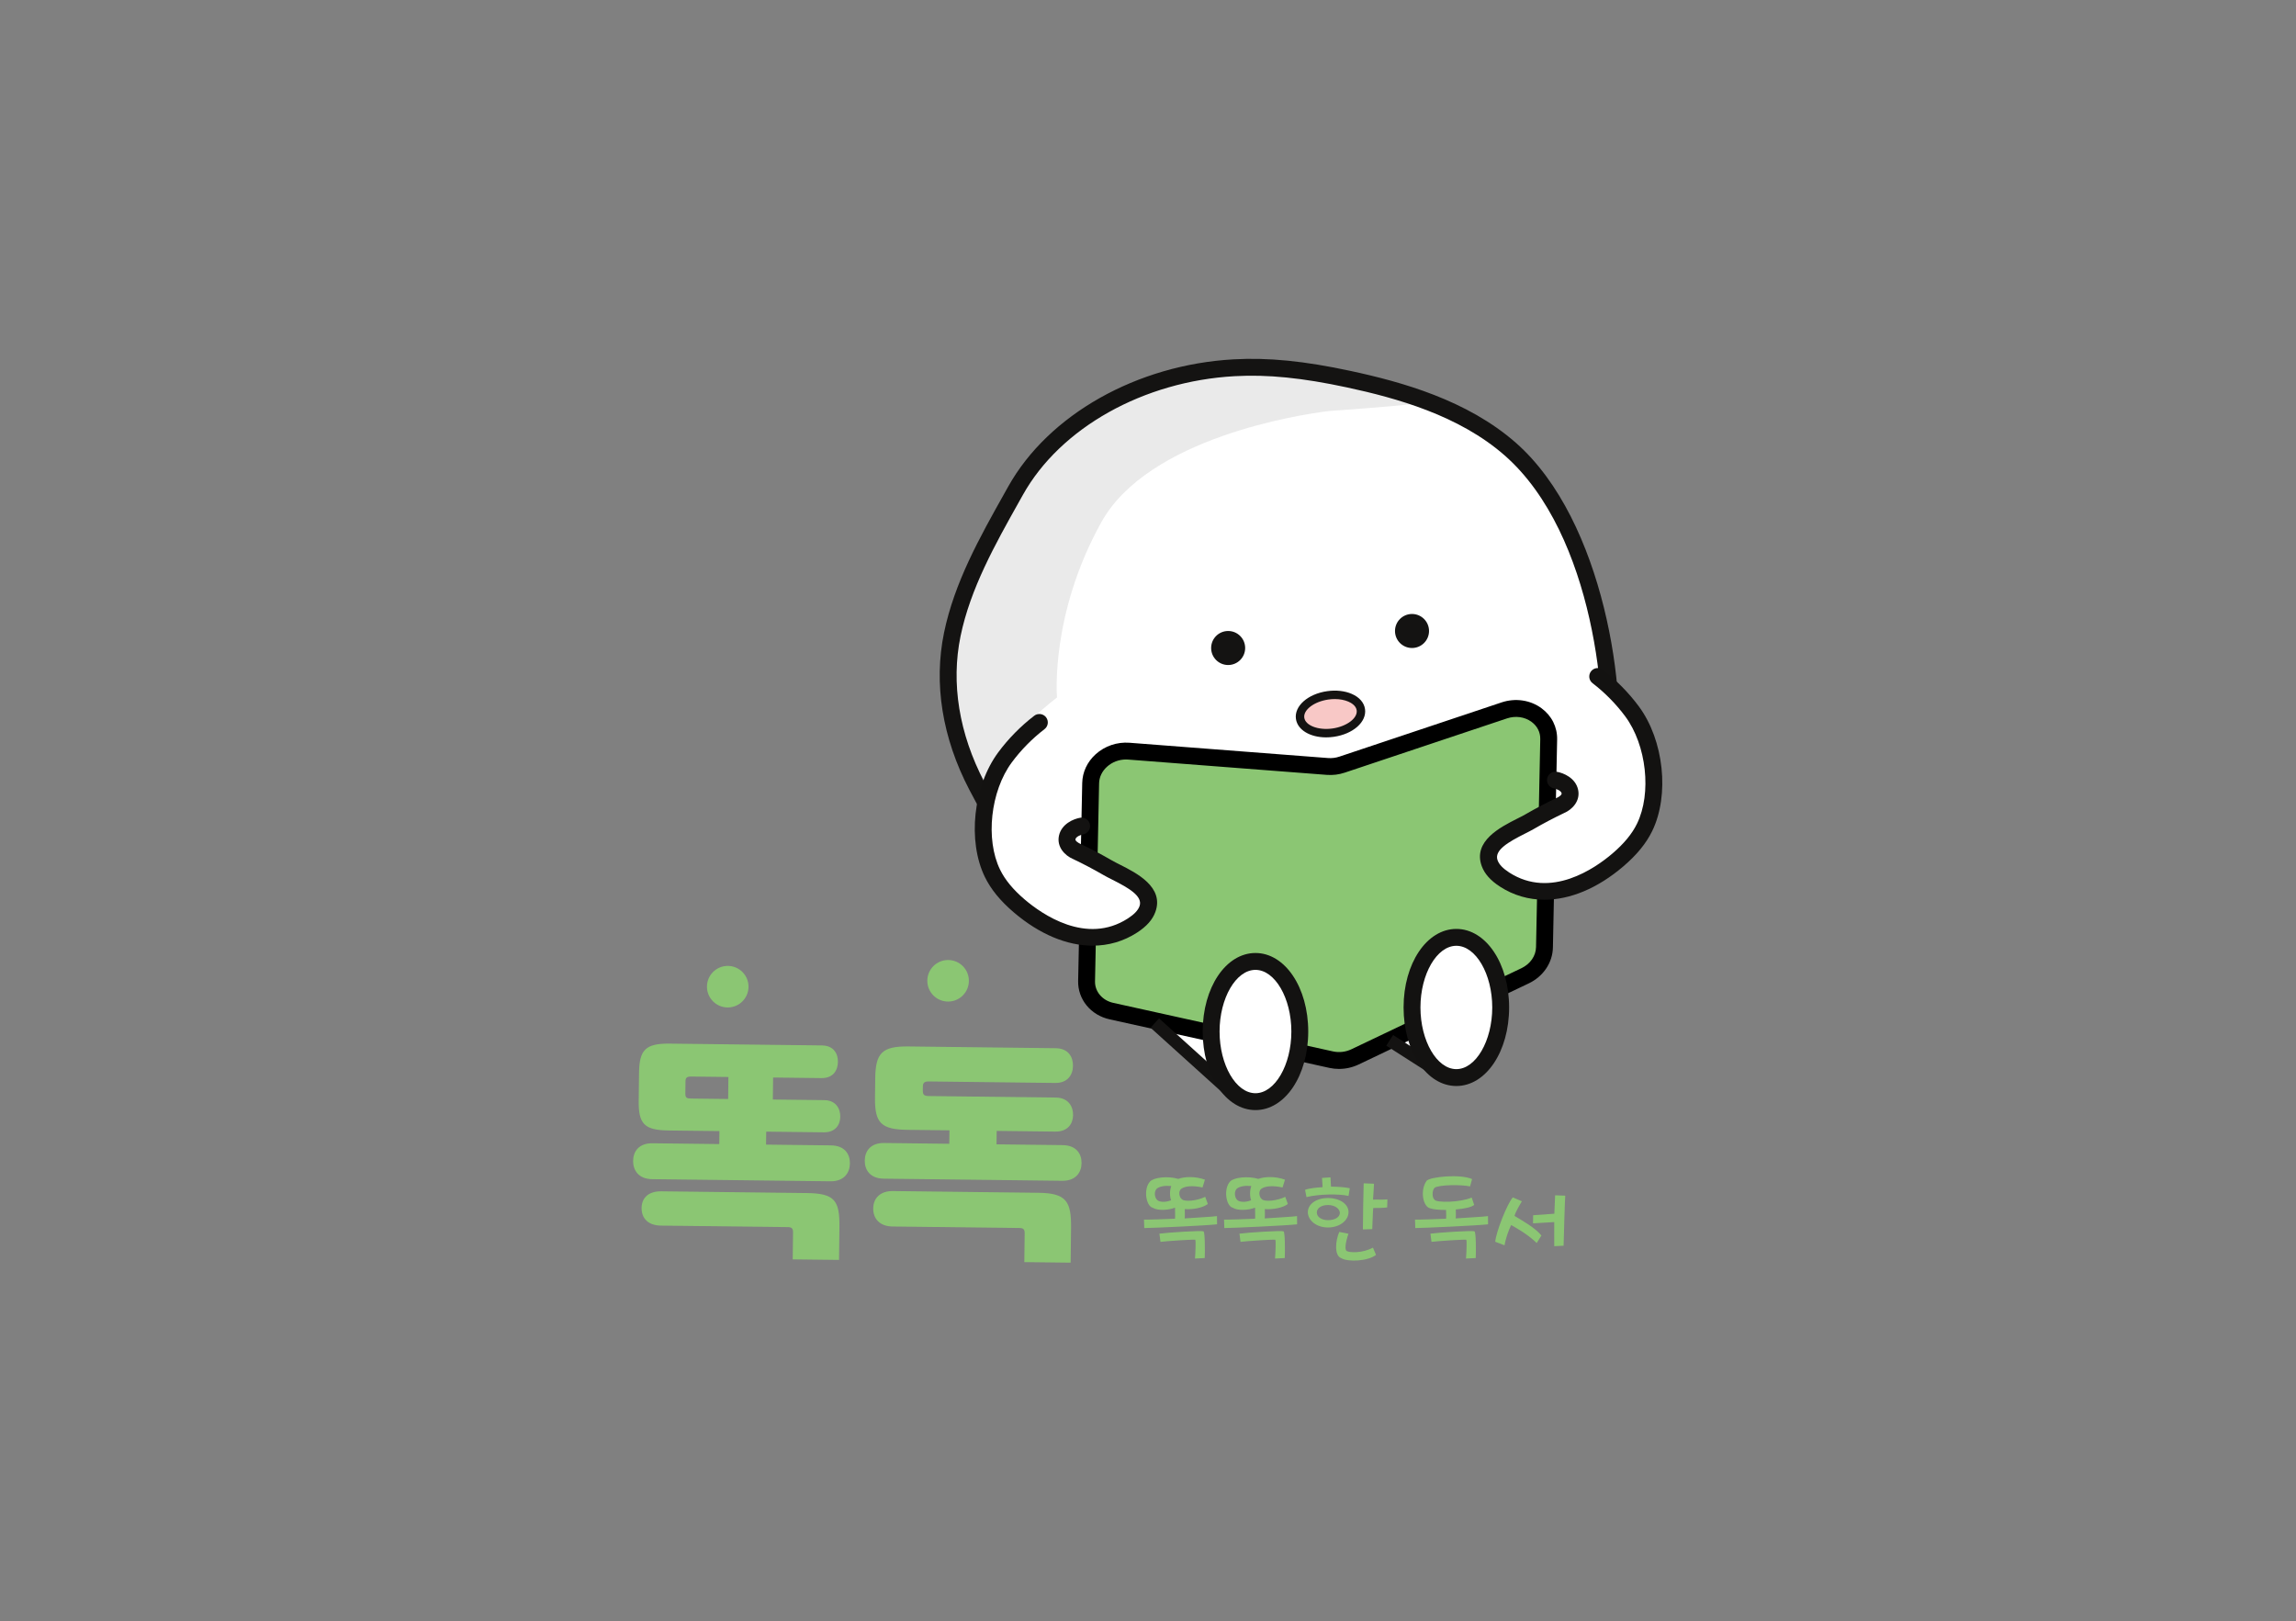 <?xml version="1.0" encoding="UTF-8" standalone="no"?>
<svg
   xmlns:dc="http://purl.org/dc/elements/1.1/"
   xmlns:cc="http://creativecommons.org/ns#"
   xmlns:rdf="http://www.w3.org/1999/02/22-rdf-syntax-ns#"
   xmlns:svg="http://www.w3.org/2000/svg"
   xmlns="http://www.w3.org/2000/svg"
   viewBox="0 0 1375.747 971.333"
   height="971.333"
   width="1375.747"
   xml:space="preserve"
   id="svg2"
   version="1.1"><rect x="0" y="0" width="1375.747" height="971.333" fill="#808080" stroke="none"/><defs
     id="defs6"><clipPath
       id="clipPath18"
       clipPathUnits="userSpaceOnUse"><path
         id="path16"
         d="M 0,728.5 H 1031.81 V 0 H 0 Z" /></clipPath></defs><g
     transform="matrix(1.333,0,0,-1.333,0,971.333)"
     id="g10"><g
       id="g12"><g
         clip-path="url(#clipPath18)"
         id="g14"><g
           transform="translate(548.333,244.315)"
           id="g20"><path
             id="path22"
             style="fill:#ffffff;fill-opacity:1;fill-rule:nonzero;stroke:none"
             d="m 0,0 -28.2,25.342 -35.505,61.451 c 0,0 -40.075,19.877 -47.188,53.059 -7.113,33.182 -16.736,73.959 11.226,108.667 27.962,34.707 40.883,76.525 126.442,68.762 85.558,-7.762 100.63,-30.876 117.892,-52.429 17.262,-21.553 32.666,-79.297 32.666,-95.149 0,-15.851 -11.532,-53.375 -19.433,-59.447 -7.9,-6.071 -24.233,-54.26 -24.233,-54.26 L 103,27.721 106.305,2.519 76,17.185 58.667,9.623 l -21,4.367 z" /></g><g
           transform="translate(310.646,234.882)"
           id="g24"><path
             id="path26"
             style="fill:#8bc673;fill-opacity:1;fill-rule:nonzero;stroke:none"
             d="M 0,0 16.657,-0.197 16.776,9.693 0.118,9.892 C -1.86,9.914 -2.491,9.402 -2.512,7.736 L -2.577,2.323 C -2.599,0.345 -1.979,0.025 0,0 m -13.589,-57.111 c -5.624,0.066 -8.71,3.227 -8.654,7.914 0.055,4.683 3.212,7.562 8.836,7.495 l 65.385,-0.775 c 12.599,-0.148 14.85,-3.301 14.708,-15.379 l -0.175,-14.679 -20.822,0.246 0.144,12.182 c 0.021,1.667 -0.597,2.298 -2.264,2.317 z m 50.458,66.567 -0.116,-9.89 23.113,-0.275 c 5.311,-0.063 7.245,-3.94 7.201,-7.48 -0.042,-3.54 -2.167,-7.055 -7.374,-6.993 l -25.922,0.308 -0.071,-5.831 29.152,-0.347 c 6.248,-0.074 8.599,-3.953 8.547,-8.119 -0.049,-4.163 -2.595,-8.09 -8.737,-8.018 l -80.17,0.952 c -6.145,0.072 -8.595,4.057 -8.546,8.223 0.05,4.166 2.49,7.986 8.737,7.912 l 29.986,-0.354 0.071,5.83 -22.7,0.271 c -11.035,0.129 -13.71,2.869 -13.587,13.384 l 0.148,12.391 c 0.125,10.515 2.867,13.399 13.902,13.268 l 68.301,-0.809 c 5.415,-0.065 7.245,-3.836 7.203,-7.376 C 65.962,12.757 63.94,9.133 58.63,9.198 Z" /></g><g
           transform="translate(401.171,177.37)"
           id="g28"><path
             id="path30"
             style="fill:#8bc673;fill-opacity:1;fill-rule:nonzero;stroke:none"
             d="m 0,0 c -5.624,0.066 -8.709,3.436 -8.652,8.121 0.055,4.685 3.218,7.878 8.842,7.81 l 65.383,-0.776 c 12.599,-0.15 14.846,-3.819 14.704,-15.898 l -0.186,-15.514 -20.822,0.247 0.153,13.014 c 0.021,1.667 -0.597,2.298 -2.264,2.319 z m 25.536,37.183 0.072,6.041 -18.847,0.224 c -11.867,0.14 -14.749,3.09 -14.616,14.438 l 0.104,8.747 c 0.135,11.348 3.089,14.438 14.958,14.298 L 73.32,80.146 c 5.832,-0.07 7.867,-4.05 7.821,-7.901 -0.045,-3.957 -2.279,-7.785 -8.007,-7.717 l -56.638,0.671 c -2.08,0.025 -2.816,-0.487 -2.839,-2.36 l -0.021,-1.667 c -0.022,-2.082 0.702,-2.508 2.782,-2.531 l 56.951,-0.677 c 5.728,-0.066 7.867,-4.048 7.822,-7.903 -0.046,-3.851 -2.38,-7.468 -8.002,-7.402 L 46.848,42.972 46.776,36.933 76.449,36.58 c 6.245,-0.073 8.596,-3.953 8.547,-8.117 -0.049,-4.167 -2.596,-7.988 -8.737,-7.916 l -80.171,0.952 c -6.143,0.072 -8.596,3.953 -8.545,8.119 0.049,4.164 2.488,7.988 8.735,7.914 z" /></g><g
           transform="translate(598.058,544)"
           id="g32"><path
             id="path34"
             style="fill:#eaeaea;fill-opacity:1;fill-rule:nonzero;stroke:none"
             d="m 0,0 c 0,0 -0.59,-0.063 -1.682,-0.201 -11.619,-1.479 -80.136,-11.725 -101.317,-49.851 -23.173,-41.711 -19.929,-78.786 -19.929,-78.786 0,0 -21.782,-16.686 -26.881,-28.502 -5.064,-11.74 -9.134,-11.272 -9.159,-11.224 -6.757,12.73 -16.221,35.319 -15.182,44.052 3.714,31.189 19.163,67.162 37.037,92.721 C -101.592,19 -43.967,25.726 12.728,11.735 18.426,10.33 36.133,8.521 39.741,3.707 40.437,2.779 -0.59,-0.063 -0.59,-0.063" /></g><g
           transform="translate(554.979,559.59)"
           id="g36"><path
             id="path38"
             style="fill:#141312;fill-opacity:1;fill-rule:nonzero;stroke:none"
             d="m 0,0 c -40.949,-2.273 -78.295,-23.193 -95.146,-53.296 l -1.797,-3.206 c -10.737,-19.143 -21.839,-38.936 -26.258,-60.336 -4.369,-21.172 -0.679,-43.843 10.671,-65.56 28.649,-54.803 55.339,-93.873 138.311,-97.455 45.486,-1.966 78.685,21.05 98.59,40.699 25.299,24.976 37.561,52.13 39.631,64.287 4.295,25.229 -2.087,103.695 -42.634,139.255 C 100.836,-17.609 72.719,-9.825 50.518,-5.057 30.403,-0.736 14.821,0.825 -0.002,0 Z m 31.207,-287.555 c -1.902,0 -3.819,0.042 -5.753,0.126 -86.85,3.748 -115.835,46.291 -144.706,101.518 -12.169,23.287 -16.105,47.7 -11.376,70.605 4.656,22.553 16.05,42.867 27.072,62.514 l 1.793,3.201 c 18.087,32.312 57.866,54.75 101.34,57.164 h 0.002 c 15.514,0.864 31.728,-0.745 52.53,-5.214 23.1,-4.962 52.412,-13.114 74.257,-32.267 39.989,-35.07 50.626,-113.839 45.113,-146.231 -5.351,-31.438 -56.334,-111.412 -140.272,-111.416" /></g><g
           transform="translate(559.712,437.403)"
           id="g40"><path
             id="path42"
             style="fill:#141312;fill-opacity:1;fill-rule:nonzero;stroke:none"
             d="m 0,0 c 0,-4.224 -3.426,-7.649 -7.649,-7.649 -4.224,0 -7.648,3.425 -7.648,7.649 0,4.224 3.424,7.649 7.648,7.649 C -3.426,7.649 0,4.224 0,0" /></g><g
           transform="translate(642.36,445.052)"
           id="g44"><path
             id="path46"
             style="fill:#141312;fill-opacity:1;fill-rule:nonzero;stroke:none"
             d="m 0,0 c 0,-4.224 -3.426,-7.649 -7.649,-7.649 -4.226,0 -7.648,3.425 -7.648,7.649 0,4.224 3.422,7.649 7.648,7.649 C -3.426,7.649 0,4.224 0,0" /></g><g
           transform="translate(507.417,391.036)"
           id="g48"><path
             id="path50"
             style="fill:#8bc673;fill-opacity:1;fill-rule:nonzero;stroke:none"
             d="m 0,0 89.277,-6.877 c 2.207,-0.171 4.445,0.108 6.561,0.815 l 72.916,24.38 c 9.988,3.339 20.178,-3.279 19.98,-12.979 l -1.899,-93.505 c -0.11,-5.355 -3.482,-10.311 -8.713,-12.806 l -76.456,-36.452 c -3.333,-1.589 -7.129,-2.032 -10.686,-1.247 l -98.79,21.827 c -6.716,1.483 -11.315,7.021 -11.183,13.464 l 1.836,89.002 C -16.985,-5.995 -9.002,0.694 0,0" /></g><g
           transform="translate(506.139,387.293)"
           id="g52"><path
             id="path54"
             style="fill:#000000;fill-opacity:1;fill-rule:nonzero;stroke:none"
             d="m 0,0 c -3.155,0 -6.219,-1.162 -8.534,-3.261 -2.236,-2.027 -3.498,-4.674 -3.553,-7.452 l -1.836,-89.002 c -0.096,-4.613 3.28,-8.595 8.208,-9.683 l 98.792,-21.826 c 2.732,-0.604 5.658,-0.261 8.236,0.965 l 76.457,36.452 c 3.96,1.888 6.471,5.514 6.55,9.461 l 1.9,93.506 c 0.063,3.096 -1.331,5.853 -3.926,7.762 -3.066,2.256 -7.194,2.833 -11.06,1.542 L 98.318,-5.916 C 95.705,-6.79 93.001,-7.125 90.263,-6.915 L 0.988,-0.038 C 0.658,-0.013 0.328,0 0,0 m 95.754,-139.098 c -1.448,0 -2.895,0.154 -4.311,0.467 l -98.794,21.827 c -8.504,1.879 -14.327,8.97 -14.156,17.246 l 1.835,89.001 c 0.103,4.886 2.247,9.471 6.043,12.914 4.096,3.712 9.651,5.591 15.197,5.166 L 90.845,0.646 c 1.699,-0.132 3.444,0.088 5.068,0.632 l 72.917,24.379 c 6.19,2.073 12.908,1.092 17.957,-2.626 4.572,-3.361 7.127,-8.473 7.018,-14.025 l -1.9,-93.507 c -0.141,-6.832 -4.306,-13.02 -10.872,-16.151 l -76.458,-36.453 c -2.767,-1.318 -5.795,-1.993 -8.821,-1.993" /></g><g
           transform="translate(467.207,403.947)"
           id="g56"><path
             id="path58"
             style="fill:#ffffff;fill-opacity:1;fill-rule:nonzero;stroke:none"
             d="m 0,0 c -5.81,-4.458 -11.109,-9.835 -15.458,-15.716 -10.07,-13.612 -13.15,-36.681 -5.626,-52.109 2.789,-5.725 7.19,-10.524 12.032,-14.655 14.166,-12.089 33.807,-19.863 50.902,-8.805 2.842,1.839 5.564,4.19 6.719,7.373 3.504,9.655 -11.624,14.985 -17.819,18.576 -4.583,2.655 -9.281,5.135 -14.065,7.404 0,0 -5.098,2.086 -4.171,6.257 0.927,4.171 6.486,5.099 6.486,5.099" /></g><g
           transform="translate(491.143,303.604)"
           id="g60"><path
             id="path62"
             style="fill:#131211;fill-opacity:1;fill-rule:nonzero;stroke:none"
             d="m 0,0 c -11.503,0 -23.85,5.079 -35.449,14.977 -6.038,5.153 -10.284,10.347 -12.98,15.879 -7.899,16.2 -5.269,40.811 5.986,56.027 4.516,6.109 10.119,11.804 16.198,16.469 1.663,1.276 4.044,0.963 5.318,-0.7 1.274,-1.663 0.962,-4.042 -0.699,-5.318 -5.527,-4.238 -10.618,-9.412 -14.719,-14.962 -9.56,-12.924 -11.923,-34.542 -5.266,-48.194 2.228,-4.575 5.855,-8.97 11.083,-13.431 7.72,-6.585 27.684,-20.599 46.383,-8.504 2.834,1.833 4.541,3.629 5.214,5.483 1.634,4.499 -4.848,8.21 -12.222,11.93 -1.439,0.726 -2.801,1.413 -3.934,2.071 -4.507,2.61 -9.12,5.039 -13.707,7.22 -3.839,1.617 -7.432,5.58 -6.331,10.544 1.172,5.263 6.564,7.516 9.566,8.016 2.084,0.343 4.019,-1.054 4.364,-3.117 0.346,-2.067 -1.052,-4.02 -3.115,-4.365 -0.938,-0.172 -3.141,-0.967 -3.411,-2.18 -0.182,-0.815 1.602,-1.792 1.94,-1.938 C -0.825,43.56 3.999,41.019 8.714,38.289 9.7,37.718 10.927,37.102 12.266,36.427 19.744,32.654 32.263,26.336 28.198,15.138 26.939,11.67 24.249,8.64 19.973,5.876 13.889,1.938 7.103,0 0,0" /></g><g
           transform="translate(718.176,424.6)"
           id="g64"><path
             id="path66"
             style="fill:#ffffff;fill-opacity:1;fill-rule:nonzero;stroke:none"
             d="m 0,0 c 5.808,-4.458 11.107,-9.835 15.458,-15.716 10.068,-13.61 13.148,-36.679 5.626,-52.109 -2.789,-5.723 -7.19,-10.524 -12.032,-14.655 -14.166,-12.089 -33.807,-19.863 -50.902,-8.803 -2.842,1.839 -5.566,4.188 -6.719,7.372 -3.506,9.654 11.623,14.986 17.819,18.575 4.583,2.655 9.281,5.135 14.065,7.404 0,0 5.098,2.086 4.171,6.257 -0.927,4.171 -6.486,5.099 -6.486,5.099" /></g><g
           transform="translate(694.24,324.258)"
           id="g68"><path
             id="path70"
             style="fill:#131211;fill-opacity:1;fill-rule:nonzero;stroke:none"
             d="m 0,0 c -7.104,0 -13.887,1.938 -19.973,5.876 -4.279,2.766 -6.97,5.798 -8.225,9.262 -4.067,11.2 8.456,17.516 15.938,21.291 1.337,0.675 2.562,1.289 3.546,1.858 4.706,2.726 9.529,5.267 14.34,7.55 l 0.187,0.083 c 0.306,0.133 2.09,1.108 1.908,1.925 -0.27,1.213 -2.473,2.008 -3.438,2.186 -2.048,0.375 -3.428,2.334 -3.068,4.386 0.359,2.053 2.296,3.429 4.344,3.09 3.002,-0.5 8.394,-2.753 9.566,-8.016 1.101,-4.966 -2.492,-8.929 -6.331,-10.544 -4.596,-2.186 -9.207,-4.615 -13.707,-7.222 -1.134,-0.656 -2.493,-1.343 -3.932,-2.067 -7.374,-3.72 -13.858,-7.433 -12.224,-11.932 0.671,-1.854 2.378,-3.648 5.214,-5.483 18.699,-12.099 38.663,1.917 46.383,8.504 5.226,4.461 8.853,8.854 11.083,13.431 6.655,13.652 4.292,35.27 -5.266,48.194 -4.105,5.551 -9.195,10.724 -14.719,14.962 -1.661,1.274 -1.973,3.655 -0.699,5.316 1.276,1.665 3.659,1.974 5.318,0.702 C 32.32,98.689 37.921,92.994 42.443,86.883 53.696,71.667 56.326,47.056 48.429,30.854 45.733,25.322 41.487,20.128 35.448,14.977 23.85,5.079 11.503,0 0,0" /></g><g
           transform="translate(550.157,236.941)"
           id="g72"><path
             id="path74"
             style="fill:#141312;fill-opacity:1;fill-rule:nonzero;stroke:none"
             d="m 0,0 -32.972,29.77 3.811,4.222 32.972,-29.77 z" /></g><g
           transform="translate(644.706,244.855)"
           id="g76"><path
             id="path78"
             style="fill:#141312;fill-opacity:1;fill-rule:nonzero;stroke:none"
             d="m 0,0 -21.562,13.794 3.066,4.793 L 3.066,4.791 Z" /></g><g
           transform="translate(584.269,265.004)"
           id="g80"><path
             id="path82"
             style="fill:#ffffff;fill-opacity:1;fill-rule:nonzero;stroke:none"
             d="m 0,0 c 0,-17.406 -8.921,-31.514 -19.927,-31.514 -11.005,0 -19.93,14.108 -19.93,31.514 0,17.406 8.925,31.514 19.93,31.514 C -8.921,31.514 0,17.406 0,0" /></g><g
           transform="translate(564.342,292.727)"
           id="g84"><path
             id="path86"
             style="fill:#131211;fill-opacity:1;fill-rule:nonzero;stroke:none"
             d="m 0,0 c -8.746,0 -16.137,-12.696 -16.137,-27.722 0,-15.028 7.391,-27.722 16.137,-27.722 8.745,0 16.135,12.694 16.135,27.722 C 16.135,-12.696 8.745,0 0,0 m 0,-63.028 c -13.303,0 -23.721,15.509 -23.721,35.306 0,19.798 10.418,35.306 23.721,35.306 13.301,0 23.72,-15.508 23.72,-35.306 0,-19.797 -10.419,-35.306 -23.72,-35.306" /></g><g
           transform="translate(674.567,275.829)"
           id="g88"><path
             id="path90"
             style="fill:#ffffff;fill-opacity:1;fill-rule:nonzero;stroke:none"
             d="m 0,0 c 0,-17.406 -8.921,-31.514 -19.929,-31.514 -11.005,0 -19.928,14.108 -19.928,31.514 0,17.406 8.923,31.514 19.928,31.514 C -8.921,31.514 0,17.406 0,0" /></g><g
           transform="translate(654.638,303.551)"
           id="g92"><path
             id="path94"
             style="fill:#131211;fill-opacity:1;fill-rule:nonzero;stroke:none"
             d="m 0,0 c -8.745,0 -16.135,-12.696 -16.135,-27.722 0,-15.026 7.39,-27.722 16.135,-27.722 8.746,0 16.137,12.696 16.137,27.722 C 16.137,-12.696 8.746,0 0,0 m 0,-63.028 c -13.301,0 -23.72,15.507 -23.72,35.306 0,19.798 10.419,35.306 23.72,35.306 13.303,0 23.721,-15.508 23.721,-35.306 0,-19.799 -10.418,-35.306 -23.721,-35.306" /></g><g
           transform="translate(611.712,409.669)"
           id="g96"><path
             id="path98"
             style="fill:#f8c8c6;fill-opacity:1;fill-rule:nonzero;stroke:none"
             d="m 0,0 c 0.654,-4.632 -4.93,-9.249 -12.468,-10.315 -7.543,-1.063 -14.185,1.826 -14.839,6.458 -0.654,4.632 4.928,9.251 12.468,10.315 C -7.298,7.523 -0.654,4.632 0,0" /></g><g
           transform="translate(600.001,414.454)"
           id="g100"><path
             id="path102"
             style="fill:#141312;fill-opacity:1;fill-rule:nonzero;stroke:none"
             d="m 0,0 c -0.935,0 -1.892,-0.068 -2.863,-0.205 -6.382,-0.9 -11.354,-4.643 -10.855,-8.172 0.499,-3.526 6.314,-5.749 12.696,-4.846 6.382,0.901 11.354,4.645 10.857,8.172 -0.3,2.11 -2.456,3.344 -3.716,3.892 C 4.361,-0.394 2.251,0 0,0 m -3.902,-17.222 c -7.173,0 -12.867,3.328 -13.572,8.314 -0.813,5.757 5.373,11.229 14.082,12.459 3.985,0.563 7.906,0.125 11.024,-1.232 3.43,-1.492 5.546,-3.923 5.957,-6.839 0.813,-5.757 -5.373,-11.229 -14.082,-12.457 -1.162,-0.165 -2.304,-0.245 -3.409,-0.245" /></g><g
           transform="translate(336.463,285.168)"
           id="g104"><path
             id="path106"
             style="fill:#8bc673;fill-opacity:1;fill-rule:nonzero;stroke:none"
             d="m 0,0 c 0,-5.157 -4.181,-9.338 -9.338,-9.338 -5.159,0 -9.34,4.181 -9.34,9.338 0,5.157 4.181,9.338 9.34,9.338 C -4.181,9.338 0,5.157 0,0" /></g><g
           transform="translate(435.517,287.819)"
           id="g108"><path
             id="path110"
             style="fill:#8bc673;fill-opacity:1;fill-rule:nonzero;stroke:none"
             d="m 0,0 c 0,-5.157 -4.181,-9.34 -9.34,-9.34 -5.157,0 -9.338,4.183 -9.338,9.34 0,5.157 4.181,9.338 9.338,9.338 C -4.181,9.338 0,5.157 0,0" /></g><g
           transform="translate(537.158,162.97)"
           id="g112"><path
             id="path114"
             style="fill:#8bc673;fill-opacity:1;fill-rule:nonzero;stroke:none"
             d="M 0,0 C 0.172,2.211 0.476,8.234 0.087,8.451 -0.131,8.667 -13.132,7.845 -15.515,7.497 l -0.477,3.685 c 3.466,0.476 19.156,1.561 19.849,0.996 0.65,-0.476 0.65,-8.971 0.52,-11.961 z m -10.662,32.592 c -2.816,0.259 -5.027,-0.087 -6.457,-1.128 -1.387,-1.342 -1.041,-3.769 -0.087,-4.897 0.606,-1.041 3.337,-1.604 6.457,-0.389 -0.649,1.905 -0.649,4.42 0.087,6.414 m -8.364,-9.752 c -3.034,0.781 -4.247,8.582 -1.127,11.831 1.647,1.733 7.801,2.557 12.656,1.128 2.774,1.039 7.54,1.255 11.961,-0.348 L 3.379,31.942 c -4.203,0.909 -7.669,0.735 -9.576,-0.607 -1.43,-1.128 -0.867,-3.902 0.303,-4.681 1.213,-1.257 6.803,-0.737 10.488,1.083 L 5.764,24.53 C 3.598,22.797 -1.083,21.93 -4.594,22.234 -4.549,20.803 -4.509,18.853 -4.638,18.029 0.52,18.42 8.017,18.766 9.882,19.07 L 9.925,15.385 C 5.286,14.822 -18.723,13.739 -22.797,13.696 l -0.13,3.813 c 1.387,-0.087 10.229,0.216 13.956,0.391 0.13,0.909 -0.045,3.553 0,4.984 -2.818,-1.17 -7.803,-1.474 -10.055,-0.044" /></g><g
           transform="translate(573.14,162.97)"
           id="g116"><path
             id="path118"
             style="fill:#8bc673;fill-opacity:1;fill-rule:nonzero;stroke:none"
             d="M 0,0 C 0.174,2.211 0.476,8.234 0.087,8.451 -0.13,8.667 -13.132,7.845 -15.516,7.497 l -0.476,3.685 c 3.468,0.476 19.156,1.561 19.849,0.996 0.65,-0.476 0.65,-8.971 0.52,-11.961 z m -10.662,32.592 c -2.816,0.259 -5.027,-0.087 -6.458,-1.128 -1.387,-1.342 -1.039,-3.769 -0.085,-4.897 0.605,-1.041 3.336,-1.604 6.456,-0.389 -0.649,1.905 -0.649,4.42 0.087,6.414 m -8.363,-9.752 c -3.035,0.781 -4.248,8.582 -1.128,11.831 1.646,1.733 7.801,2.557 12.656,1.128 2.774,1.039 7.54,1.255 11.961,-0.348 L 3.381,31.942 c -4.205,0.909 -7.671,0.735 -9.578,-0.607 -1.432,-1.128 -0.867,-3.902 0.303,-4.681 1.213,-1.257 6.803,-0.737 10.488,1.083 L 5.764,24.53 C 3.598,22.797 -1.083,21.93 -4.594,22.234 -4.551,20.803 -4.507,18.853 -4.638,18.029 0.52,18.42 8.017,18.766 9.882,19.07 L 9.925,15.385 C 5.288,14.822 -18.723,13.739 -22.797,13.696 l -0.13,3.813 c 1.387,-0.087 10.229,0.216 13.956,0.391 0.13,0.909 -0.045,3.553 0,4.984 -2.818,-1.17 -7.801,-1.474 -10.054,-0.044" /></g><g
           transform="translate(612.635,176.059)"
           id="g120"><path
             id="path122"
             style="fill:#8bc673;fill-opacity:1;fill-rule:nonzero;stroke:none"
             d="m 0,0 c 0,3.64 0.217,17.596 0.346,20.716 l 4.639,-0.174 c 0,-1.343 -0.304,-4.594 -0.434,-7.151 1.993,0.087 4.853,-0.13 6.457,0.131 L 10.921,9.88 C 8.928,9.621 6.284,9.621 4.636,9.621 4.42,7.238 4.333,2.079 4.203,0.13 Z m -9.752,-12.915 c -3.207,1.17 -2.6,7.888 -0.867,11.787 l 4.118,-0.822 c -1.431,-4.16 -1.82,-7.586 -0.563,-7.845 1.17,-0.607 6.718,-0.996 11.571,1.603 l 1.387,-3.249 C 2.383,-14.259 -6.631,-14.78 -9.752,-12.915 m -0.606,20.37 c -0.087,1.862 -2.211,3.51 -5.331,3.51 -2.99,0 -5.027,-1.387 -5.027,-3.381 0,-1.907 2.037,-3.423 5.027,-3.423 3.12,0 5.331,1.342 5.331,3.294 m 3.9,0.346 c 0,-3.685 -3.9,-6.934 -9.231,-6.934 -5.288,0 -9.058,3.249 -9.058,6.934 0,3.685 4.031,6.327 9.058,6.327 5.07,0 9.231,-2.642 9.231,-6.327 m -11.658,11.182 -0.259,4.16 3.812,0.259 0.217,-4.16 c 3.207,-0.043 6.242,-0.259 8.452,-0.737 l -0.564,-3.466 c -4.074,0.996 -13.132,0.909 -18.896,-0.521 l -0.65,3.25 c 1.691,0.737 5.418,1.085 7.888,1.215" /></g><g
           transform="translate(658.979,162.97)"
           id="g124"><path
             id="path126"
             style="fill:#8bc673;fill-opacity:1;fill-rule:nonzero;stroke:none"
             d="M 0,0 C 0.174,2.211 0.476,8.234 0.087,8.451 -0.13,8.667 -13.132,7.845 -15.515,7.497 l -0.477,3.685 c 3.468,0.476 19.156,1.561 19.849,0.996 0.65,-0.476 0.65,-8.971 0.52,-11.961 z m -15.95,22.536 c -3.466,0.607 -4.81,8.191 -1.733,12.439 1.691,1.778 15.126,3.12 20.414,0.737 L 1.82,32.418 c -4.16,0.911 -14.042,0.737 -15.95,-0.607 -1.255,-1.343 -1.125,-4.637 0.045,-5.416 0.779,-1.345 11.224,-1.258 16.642,0.996 l 1.126,-3.294 c -1.3,-1.083 -4.637,-1.733 -8.277,-2.037 0.043,-1.429 0.087,-3.251 -0.044,-4.031 5.158,0.391 12.655,0.737 14.52,1.041 L 9.925,15.385 C 5.286,14.822 -18.723,13.739 -22.797,13.696 l -0.13,3.813 c 1.387,-0.087 10.229,0.216 13.956,0.391 0.13,0.692 0.043,2.512 0,3.943 -2.948,0 -5.634,0.217 -6.979,0.693" /></g><g
           transform="translate(698.644,168.517)"
           id="g128"><path
             id="path130"
             style="fill:#8bc673;fill-opacity:1;fill-rule:nonzero;stroke:none"
             d="m 0,0 c 0,1.561 -0.043,8.149 0,10.836 -3.337,-0.174 -7.93,-0.478 -9.534,-0.565 l 0.044,3.642 c 1.734,0.085 6.457,0.433 9.534,0.692 0.13,2.384 0.26,7.064 0.347,8.279 L 4.942,22.71 C 4.768,20.932 4.292,3.685 4.205,0.217 Z m -7.886,1.431 c -4.031,3.944 -9.406,6.935 -11.486,8.06 -1.04,-1.994 -2.601,-6.371 -2.947,-9.1 l -4.203,1.603 c 0.346,4.42 5.33,16.989 7.887,19.936 l 4.074,-1.735 c -0.954,-1.733 -2.687,-4.332 -3.294,-6.586 3.294,-1.994 9.232,-5.288 12.091,-8.799 z" /></g></g></g></g></svg>
